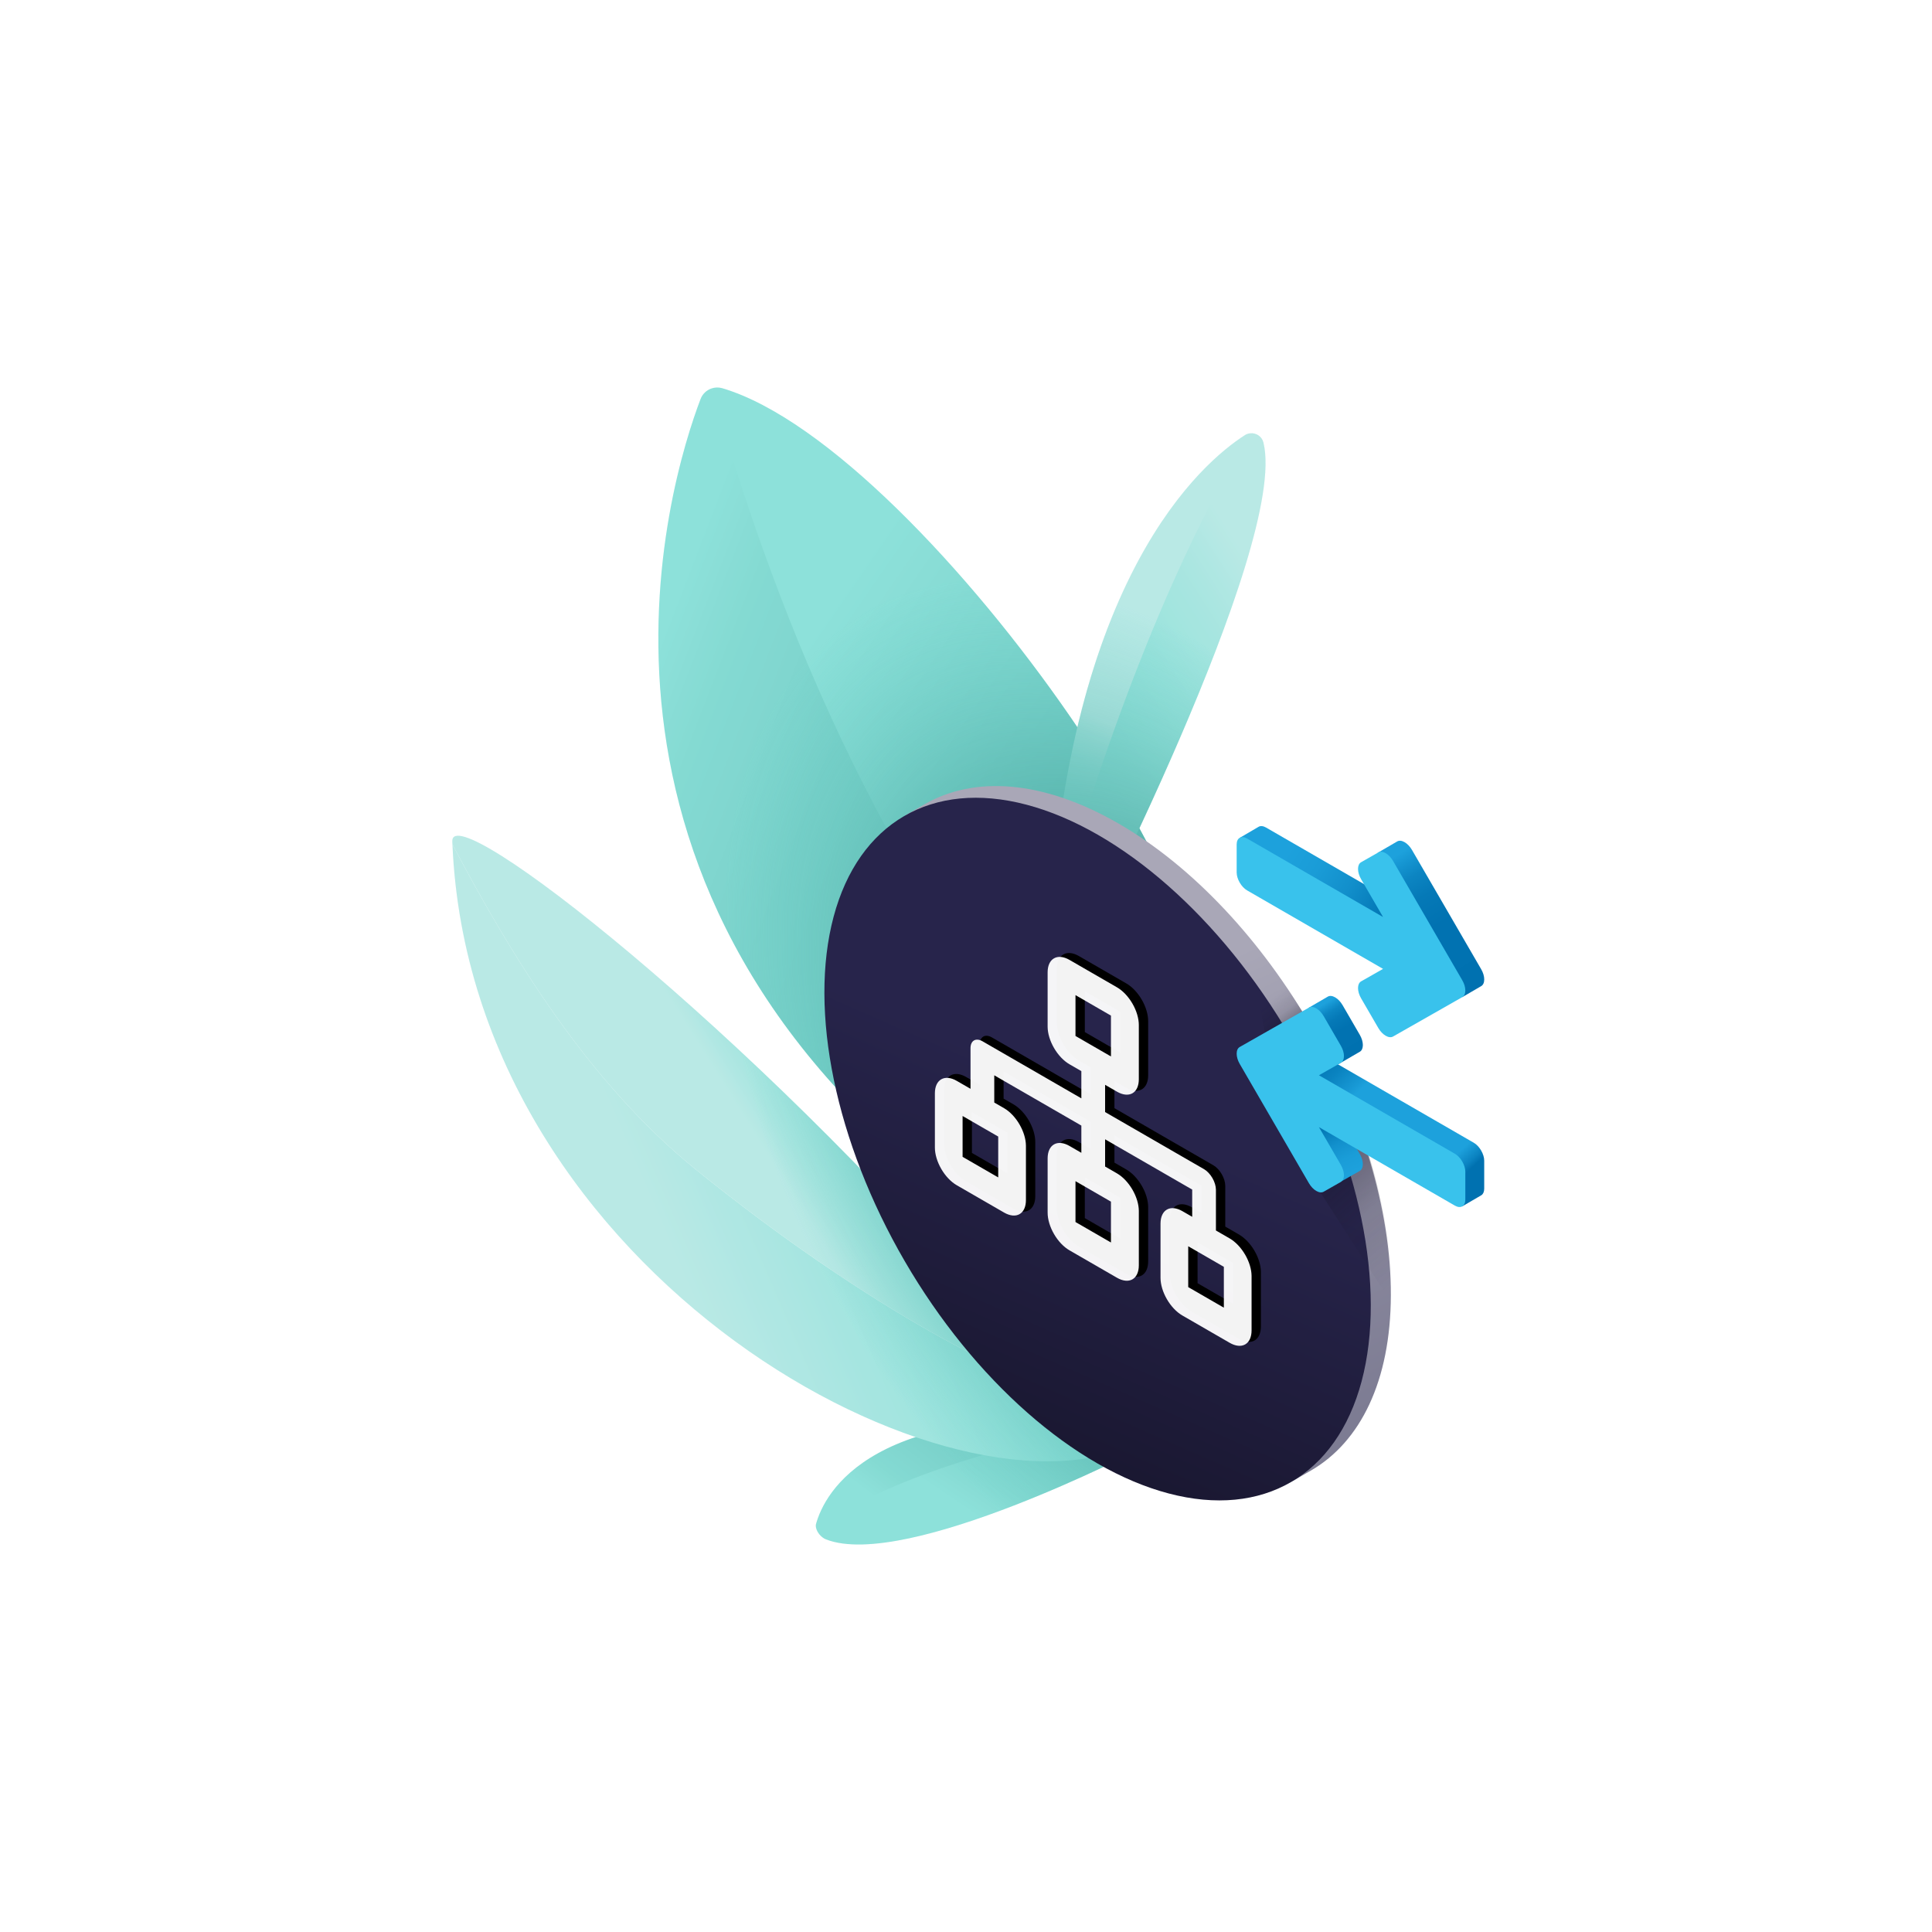 <?xml version="1.0" encoding="UTF-8"?><svg id="ARTWORK" xmlns="http://www.w3.org/2000/svg" xmlns:xlink="http://www.w3.org/1999/xlink" viewBox="0 0 2500 2500"><defs><style>.cls-1{fill:url(#linear-gradient-12);}.cls-1,.cls-2,.cls-3,.cls-4,.cls-5,.cls-6,.cls-7,.cls-8,.cls-9,.cls-10,.cls-11,.cls-12,.cls-13,.cls-14,.cls-15,.cls-16,.cls-17,.cls-18,.cls-19,.cls-20,.cls-21{stroke-width:0px;}.cls-2{fill:url(#linear-gradient);}.cls-3{fill:url(#Degradado_sin_nombre_13);}.cls-4{fill:url(#linear-gradient-6);}.cls-22{filter:url(#AI_DesenfoqueGaussiano_4);}.cls-5{fill:url(#Degradado_sin_nombre_966);}.cls-23{isolation:isolate;}.cls-7{fill:url(#linear-gradient-11);}.cls-8{fill:url(#linear-gradient-5);}.cls-9{fill:#39c2ec;}.cls-10{fill:url(#linear-gradient-13);}.cls-11{fill:url(#linear-gradient-14);}.cls-12{fill:url(#linear-gradient-2);}.cls-13{fill:url(#linear-gradient-7);}.cls-14{fill:url(#linear-gradient-3);}.cls-15{fill:url(#linear-gradient-9);}.cls-16{fill:url(#Degradado_sin_nombre_20);}.cls-17{fill:url(#linear-gradient-8);}.cls-18{fill:url(#Degradado_sin_nombre_2);}.cls-19{fill:url(#linear-gradient-10);}.cls-20{fill:url(#linear-gradient-4);}.cls-21{fill:rgba(255,255,255,.95);}</style><linearGradient id="linear-gradient" x1="1199.58" y1="1989.3" x2="1314.43" y2="1837.35" gradientUnits="userSpaceOnUse"><stop offset="0" stop-color="#91e2db"/><stop offset=".2" stop-color="#87dad3"/><stop offset=".59" stop-color="#7cd1ca"/><stop offset="1" stop-color="#79cfc8"/></linearGradient><linearGradient id="linear-gradient-2" x1="1248.72" y1="1952.37" x2="1377.7" y2="1761.54" gradientUnits="userSpaceOnUse"><stop offset="0" stop-color="#91e2db"/><stop offset=".2" stop-color="#87dad3"/><stop offset=".59" stop-color="#7cd1ca"/><stop offset="1" stop-color="#79cfc8"/></linearGradient><linearGradient id="linear-gradient-3" x1="843.45" y1="1559.87" x2="1182.69" y2="1413.22" gradientUnits="userSpaceOnUse"><stop offset="0" stop-color="#c2ebe8"/><stop offset="1" stop-color="#91e2db"/></linearGradient><linearGradient id="linear-gradient-4" x1="985.38" y1="1482.69" x2="1160.3" y2="1373.15" gradientUnits="userSpaceOnUse"><stop offset="0" stop-color="#c2ebe8"/><stop offset=".16" stop-color="#b2e8e3"/><stop offset=".43" stop-color="#9fe4de"/><stop offset=".7" stop-color="#94e2db"/><stop offset="1" stop-color="#91e2db"/></linearGradient><linearGradient id="linear-gradient-5" x1="815.16" y1="927.44" x2="1232.14" y2="1088.22" gradientUnits="userSpaceOnUse"><stop offset="0" stop-color="#91e2db"/><stop offset=".2" stop-color="#87dad3"/><stop offset=".59" stop-color="#7cd1ca"/><stop offset="1" stop-color="#79cfc8"/></linearGradient><linearGradient id="linear-gradient-6" x1="1023.57" y1="858.31" x2="1334" y2="1072.78" gradientUnits="userSpaceOnUse"><stop offset="0" stop-color="#91e2db"/><stop offset="1" stop-color="#79cfc8"/></linearGradient><linearGradient id="linear-gradient-7" x1="1443.47" y1="939.89" x2="1381.63" y2="1065.34" gradientUnits="userSpaceOnUse"><stop offset="0" stop-color="#c2ebe8"/><stop offset=".16" stop-color="#b2e8e3"/><stop offset=".43" stop-color="#9fe4de"/><stop offset=".7" stop-color="#94e2db"/><stop offset="1" stop-color="#91e2db"/></linearGradient><linearGradient id="linear-gradient-8" x1="1662.79" y1="797.75" x2="1323.55" y2="1015.07" gradientUnits="userSpaceOnUse"><stop offset="0" stop-color="#c2ebe8"/><stop offset=".16" stop-color="#b2e8e3"/><stop offset=".43" stop-color="#9fe4de"/><stop offset=".7" stop-color="#94e2db"/><stop offset="1" stop-color="#91e2db"/></linearGradient><radialGradient id="Degradado_sin_nombre_20" cx="1508.84" cy="1460.19" fx="1508.84" fy="1460.19" r="718.34" gradientTransform="translate(-981.74 193.57) rotate(-30.36) scale(1 1.61)" gradientUnits="userSpaceOnUse"><stop offset=".36" stop-color="#43a39b" stop-opacity=".6"/><stop offset=".45" stop-color="#4cb0a8" stop-opacity=".47"/><stop offset=".65" stop-color="#66d3ca" stop-opacity=".15"/><stop offset=".67" stop-color="#6ad8cf" stop-opacity=".1"/></radialGradient><linearGradient id="Degradado_sin_nombre_966" x1="-6720.13" y1="-6126.85" x2="-6979.42" y2="-5576.09" gradientTransform="translate(-5239.74 7415.42) rotate(-180) scale(1 -1)" gradientUnits="userSpaceOnUse"><stop offset="0" stop-color="#a9a7b7"/><stop offset=".59" stop-color="#8c8a9f"/><stop offset="1" stop-color="#7d7c93"/></linearGradient><linearGradient id="Degradado_sin_nombre_13" x1="-6263.85" y1="-5025.08" x2="-7054.52" y2="-6828.24" gradientTransform="translate(-7316.85 3266.36) rotate(-149.84) scale(1 -1)" gradientUnits="userSpaceOnUse"><stop offset=".21" stop-color="#141226"/><stop offset=".53" stop-color="#27244b"/><stop offset=".98" stop-color="#27244b"/><stop offset="1" stop-color="#27244b"/></linearGradient><linearGradient id="linear-gradient-9" x1="1626.88" y1="1306.73" x2="1654.27" y2="1342.95" gradientUnits="userSpaceOnUse"><stop offset="0" stop-color="#141226" stop-opacity="0"/><stop offset="0" stop-color="#141226" stop-opacity="0"/><stop offset=".52" stop-color="#141226" stop-opacity=".1"/><stop offset=".87" stop-color="#141226" stop-opacity=".3"/></linearGradient><linearGradient id="linear-gradient-10" x1="1845.8" y1="1622.54" x2="1729.18" y2="1490.03" gradientUnits="userSpaceOnUse"><stop offset="0" stop-color="#141226" stop-opacity="0"/><stop offset="0" stop-color="#141226" stop-opacity="0"/><stop offset=".52" stop-color="#141226" stop-opacity=".1"/><stop offset=".85" stop-color="#141226" stop-opacity=".3"/></linearGradient><filter id="AI_DesenfoqueGaussiano_4"><feGaussianBlur stdDeviation="4"/></filter><linearGradient id="linear-gradient-11" x1="1719.15" y1="1451.83" x2="1774.51" y2="1563.73" gradientUnits="userSpaceOnUse"><stop offset="0" stop-color="#0071b0"/><stop offset=".09" stop-color="#077ebb"/><stop offset=".25" stop-color="#1391cd"/><stop offset=".42" stop-color="#1a9dd8"/><stop offset=".58" stop-color="#1da1dc"/></linearGradient><linearGradient id="linear-gradient-12" x1="1697.32" y1="1342.42" x2="1876.21" y2="1537.21" gradientUnits="userSpaceOnUse"><stop offset="0" stop-color="#0071b0"/><stop offset=".1" stop-color="#0275b4"/><stop offset=".21" stop-color="#0a83c0"/><stop offset=".32" stop-color="#1899d5"/><stop offset=".35" stop-color="#1da1dc"/><stop offset=".88" stop-color="#1da1dc"/><stop offset=".9" stop-color="#1da1dc"/><stop offset=".97" stop-color="#0b83c1"/><stop offset="1" stop-color="#0071b0"/></linearGradient><linearGradient id="linear-gradient-13" x1="1742.83" y1="1382.98" x2="1660.4" y2="1243.91" gradientUnits="userSpaceOnUse"><stop offset="0" stop-color="#0071b0"/><stop offset=".29" stop-color="#0172b1"/><stop offset=".39" stop-color="#0579b7"/><stop offset=".46" stop-color="#0c85c2"/><stop offset=".51" stop-color="#1696d2"/><stop offset=".54" stop-color="#1da1dc"/><stop offset=".59" stop-color="#1da1dc"/><stop offset=".59" stop-color="#1da1dc"/></linearGradient><linearGradient id="Degradado_sin_nombre_2" x1="1797.33" y1="1192.64" x2="1663.48" y2="1105.18" gradientUnits="userSpaceOnUse"><stop offset="0" stop-color="#0071b0"/><stop offset=".1" stop-color="#0479b7"/><stop offset=".42" stop-color="#128fcb"/><stop offset=".72" stop-color="#1a9cd7"/><stop offset="1" stop-color="#1da1dc"/></linearGradient><linearGradient id="linear-gradient-14" x1="1906.56" y1="1313.69" x2="1690.56" y2="949.27" xlink:href="#linear-gradient-13"/></defs><g id="Plant2"><path class="cls-2" d="m1056.02,1977.15c108.84-11.79,256.46-87.39,405.92-114.22,4.43-.8-14.33-20.39-9.89-21.15-325.12-31.25-385.24,91.11-396.08,130.08-.44,1.6-.4,3.41.04,5.29Z"/><path class="cls-12" d="m1477.81,1873.73l-22.78-31.66c-1-.1-1.99-.2-2.98-.29-154.31,26.57-301.96,71.42-396.03,135.37,1.37,5.9,6.67,12.41,12.9,14.84,103.84,40.4,408.89-118.25,408.89-118.25Z"/><path class="cls-14" d="m1476.46,1864.2c-237.31,127.69-866.95-213.8-891.02-771.51,74.35,140.53,174.15,306.86,315.65,421.25,209.38,169.24,433.05,297.93,570.21,313.48,14.33,16.13,18.66,29.52,5.16,36.78Z"/><path class="cls-20" d="m1471.3,1827.42c-137.16-15.55-360.83-144.24-570.21-313.48-141.5-114.39-241.3-280.72-315.65-421.25-.07-1.29-.12-2.58-.17-3.87-2.25-59.17,388,245.94,698.67,610.97,0,0,142.56,77.19,187.36,127.63Z"/><path class="cls-8" d="m1433.1,1413.19c-70.03,61.89-177.11,149.61-177.11,149.61-555.81-407.13-389.88-940.2-349.47-1046.45,2.52-6.63,7.79-11.47,14.05-13.65,88,168.83,221.91,593.59,512.53,910.49Z"/><path class="cls-4" d="m1517.69,1338.26c-16.92,6.04-66.54,47.32-118.09,92.87-290.62-316.9-422.69-733.73-479.03-928.43,4.41-1.53,9.32-1.74,14.12-.33,267.21,79.1,741.36,779.32,583,835.88Z"/><path class="cls-13" d="m1617.78,560.66c-37.77,167.02-168.32,422.02-234.33,656.44-1.96,6.95-24.23-11.52-26.15-4.56,24.34-467.19,199.39-614.75,253.45-649.42,2.22-1.42,4.62-2.22,7.03-2.46Z"/><path class="cls-17" d="m1394.6,1235.48l-37.52-18.66c.07-1.43.14-2.86.22-4.28,66.65-241.5,156.29-481.86,260.48-651.88,7.57-.78,15.17,3.96,17.13,12.05,32.71,134.69-240.31,662.77-240.31,662.77Z"/><path class="cls-16" d="m1471.3,1827.42c14.33,16.13,18.66,29.52,5.16,36.78-1.32.71-2.67,1.39-4.02,2.08l5.37,7.46s-305.05,158.65-408.89,118.25c-6.24-2.42-11.53-8.94-12.9-14.84-.44-1.88-.49-3.69-.04-5.29,6.73-24.19,32.46-80.54,128.83-112.3-268.23-91.4-582.5-376.04-599.36-766.88-.07-1.29-.12-2.58-.17-3.87-2.25-59.17,388,245.94,698.67,610.97,0,0,142.56,77.19,187.36,127.63Zm163.61-1254.71c-1.96-8.09-9.56-12.83-17.13-12.05-2.41.24-4.81,1.04-7.03,2.46-41.77,26.79-155.75,120.96-216.66,377.85-132.59-195.88-322.98-398.2-459.41-438.58-4.8-1.42-9.71-1.21-14.12.33-6.26,2.18-11.53,7.01-14.05,13.65-40.42,106.25-206.35,639.32,349.47,1046.45,0,0,107.08-87.71,177.11-149.61-1.92-2.1-3.83-4.2-5.74-6.3,40.76-35.15,76.49-63.68,90.33-68.63,59.09-21.11,30.11-131.83-43.31-266.46,77.74-166.89,181.42-413.13,160.54-499.1Z"/></g><g id="Icon"><g id="Circle_Tick_upgrade_Calendar"><g class="cls-23"><path class="cls-5" d="m1195.87,1041.01c64.28-37.35,153.29-32.09,251.54,24.64,195.23,112.72,352.99,385.97,352.36,610.31-.32,111.45-39.66,189.86-103.12,226.74l-25.96,14.96c63.46-36.88-436.5-899.04-500.78-861.68l25.96-14.96Z"/><ellipse class="cls-3" cx="1420.3" cy="1486.82" rx="288.64" ry="498.32" transform="translate(-554.75 914.94) rotate(-30.16)"/></g></g><path class="cls-15" d="m1653.94,1424.85l-30.2-155.41,26.4-14.27s72.29,103.26,98.04,175.98v81.74l-94.24-88.03Z"/><path class="cls-19" d="m1800.66,1675.96c.29-102.31-32.36-214.78-86.49-317.57l-24.34,154.48c7.2,13.1,110.7,172.8,110.7,172.8.08-3.21.12-6.45.13-9.72Z"/></g><g id="OrgIcon-"><g id="OrgIcon" class="cls-22"><path class="cls-6" d="m1623.24,1618.43c-5.3-9.09-12.46-16.61-19.92-20.92l-17.83-10.3v-52.84c-.05-4.68-1.69-10.08-4.56-15.03s-6.75-9.06-10.8-11.46l-128.06-73.93v-35.23s15.37,8.87,15.37,8.87c7.46,4.31,14.62,5.07,19.92,2.1,5.3-2.97,8.3-9.42,8.35-17.94v-70.46c0-8.6-2.98-18.57-8.28-27.7-5.31-9.15-12.5-16.72-19.99-21.04l-61.47-35.49c-7.5-4.33-14.7-5.07-19.99-2.04-5.31,3.01-8.29,9.53-8.29,18.13v70.46c.05,8.58,3.06,18.5,8.36,27.59,5.3,9.09,12.45,16.6,19.92,20.91l15.36,8.87v35.23s-128.06-73.93-128.06-73.93c-4.06-2.28-7.93-2.64-10.8-1.01-2.87,1.63-4.5,5.14-4.56,9.76v52.84s-17.82-10.29-17.82-10.29c-7.47-4.31-14.62-5.06-19.92-2.08-5.3,2.97-8.31,9.41-8.36,17.94v70.46c0,8.6,2.98,18.57,8.29,27.7,5.3,9.14,12.49,16.7,19.99,21.03l61.47,35.49c7.46,4.25,14.6,4.93,19.86,1.89,5.26-3.04,8.21-9.53,8.21-18.09v-70.46c-.05-8.54-3.04-18.41-8.29-27.46-5.25-9.06-12.36-16.57-19.78-20.92l-12.91-7.45v-35.23s112.69,65.06,112.69,65.06v35.23s-15.36-8.87-15.36-8.87c-7.47-4.31-14.62-5.06-19.92-2.08-5.3,2.97-8.31,9.41-8.36,17.94v70.46c0,8.6,2.98,18.57,8.29,27.7,5.3,9.14,12.49,16.7,19.99,21.03l61.47,35.49c7.49,4.33,14.69,5.07,19.99,2.05,5.3-3.01,8.28-9.54,8.28-18.14v-70.46c-.05-8.59-3.05-18.5-8.35-27.58s-12.46-16.61-19.92-20.92l-15.37-8.87v-35.23s112.69,65.06,112.69,65.06v35.23s-12.91-7.45-12.91-7.45c-7.43-4.23-14.54-4.93-19.79-1.93-5.25,2.99-8.22,9.42-8.28,17.9v70.46c0,8.56,2.94,18.46,8.21,27.57,5.26,9.11,12.4,16.68,19.87,21.04l61.47,35.49c7.49,4.33,14.69,5.07,19.99,2.05,5.3-3.01,8.28-9.54,8.28-18.14v-70.46c-.05-8.59-3.05-18.5-8.35-27.58Zm-319.47-152.76v52.85s-46.1-26.62-46.1-26.62v-52.85s46.1,26.62,46.1,26.62Zm145.88,84.22v52.85s-45.89-26.5-45.89-26.5v-52.85s45.89,26.5,45.89,26.5Zm-45.89-214.39v-52.85s45.89,26.5,45.89,26.5v52.85s-45.89-26.5-45.89-26.5Zm191.98,351.58l-46.1-26.61v-52.85s46.1,26.61,46.1,26.61v52.85Z"/></g><path id="OrgIcon-2" class="cls-21" d="m1611.16,1623.47c-5.3-9.09-12.46-16.61-19.92-20.92l-17.83-10.3v-52.84c-.05-4.68-1.69-10.08-4.56-15.03-2.86-4.93-6.75-9.06-10.8-11.46l-128.06-73.93v-35.23s15.37,8.87,15.37,8.87c7.46,4.31,14.62,5.07,19.92,2.1s8.3-9.42,8.35-17.94v-70.46c0-8.6-2.98-18.57-8.28-27.7-5.31-9.15-12.5-16.72-19.99-21.04l-61.47-35.49c-7.5-4.33-14.7-5.07-19.99-2.04-5.31,3.01-8.29,9.53-8.29,18.13v70.46c.05,8.58,3.06,18.5,8.36,27.59s12.45,16.6,19.92,20.91l15.36,8.87v35.23s-128.06-73.93-128.06-73.93c-4.06-2.28-7.93-2.64-10.8-1.01-2.87,1.63-4.5,5.14-4.56,9.76v52.84s-17.82-10.29-17.82-10.29c-7.47-4.31-14.62-5.06-19.92-2.08-5.3,2.97-8.31,9.41-8.36,17.94v70.46c0,8.6,2.98,18.57,8.29,27.7,5.3,9.14,12.49,16.7,19.99,21.03l61.47,35.49c7.46,4.25,14.6,4.93,19.86,1.89,5.26-3.04,8.21-9.53,8.21-18.09v-70.46c-.05-8.54-3.04-18.41-8.29-27.46-5.25-9.06-12.36-16.57-19.78-20.92l-12.91-7.45v-35.23s112.69,65.06,112.69,65.06v35.23s-15.36-8.87-15.36-8.87c-7.47-4.31-14.62-5.06-19.92-2.08-5.3,2.97-8.31,9.41-8.36,17.94v70.46c0,8.6,2.98,18.57,8.29,27.7,5.3,9.14,12.49,16.7,19.99,21.03l61.47,35.49c7.49,4.33,14.69,5.07,19.99,2.05,5.3-3.01,8.28-9.54,8.28-18.14v-70.46c-.05-8.59-3.05-18.5-8.35-27.58-5.3-9.09-12.46-16.61-19.92-20.92l-15.37-8.87v-35.23s112.69,65.06,112.69,65.06v35.23s-12.91-7.45-12.91-7.45c-7.43-4.23-14.54-4.93-19.79-1.93-5.25,2.99-8.22,9.42-8.28,17.9v70.46c0,8.56,2.94,18.46,8.21,27.57,5.26,9.11,12.4,16.68,19.87,21.04l61.47,35.49c7.49,4.33,14.69,5.07,19.99,2.05,5.3-3.01,8.28-9.54,8.28-18.14v-70.46c-.05-8.59-3.05-18.5-8.35-27.58Zm-319.47-152.76v52.85s-46.1-26.62-46.1-26.62v-52.85s46.1,26.62,46.1,26.62Zm145.88,84.22v52.85s-45.89-26.5-45.89-26.5v-52.85s45.89,26.5,45.89,26.5Zm-45.89-214.39v-52.85s45.89,26.5,45.89,26.5v52.85s-45.89-26.5-45.89-26.5Zm191.98,351.58l-46.1-26.61v-52.85s46.1,26.61,46.1,26.61v52.85Z"/></g><g id="ArrowsBright"><path class="cls-7" d="m1737.29,1527.82l22.29-12.68c5.27-3,5.27-12.82,0-21.9l-28.42-48.99-44.09-19.4s48.94,103.7,50.22,102.97Z"/><path class="cls-1" d="m1907.07,1478.71l-175.62-101.39-41.62-10.77c-1.47,29.5-2.76,58.3-2.76,58.3l44.09,19.4,161.13,116.7,24.18-14.1c.11-.06.22-.12.32-.19l.25-.15h-.02c2.2-1.5,3.55-4.37,3.55-8.39v-36.13c0-8.54-6.06-18.98-13.51-23.29Z"/><path class="cls-10" d="m1759.58,1360.97c5.27-3,5.27-12.82,0-21.9l-22.29-38.42c-2.55-4.4-5.94-7.97-9.55-10.05-3.61-2.08-7-2.43-9.55-.98l-24.46,14.25c-.65.37-2.37,31.9-3.9,62.67l41.62,10.77,28.13-16.34Z"/><path class="cls-18" d="m1769.46,1146.58h0l-131.25-75.77c-3.72-2.15-7.1-2.36-9.55-.97l-23.79,13.93s118.57,83.01,203.38,143.87v-21.67l-38.79-59.37Z"/><path class="cls-11" d="m1916.63,1254.15l-89.53-154.32c-2.55-4.4-5.94-7.97-9.55-10.05-3.61-2.08-7-2.43-9.55-.98l-24.46,14.25c-5.27,3-14.08,43.53-14.08,43.53l38.79,59.37v21.67c45.99,33,82.06,59.48,83.92,62.68l24.46-14.25c2.55-1.45,3.96-4.53,3.96-8.67s-1.4-8.84-3.96-13.24Z"/><path class="cls-9" d="m1793.08,1340.27c-3.61-2.08-7-5.65-9.55-10.05l-22.29-38.42c-5.27-9.08-5.27-18.9,0-21.9l28.42-16.17-175.91-101.56c-7.45-4.3-13.51-14.75-13.51-23.29v-36.13c0-8.54,6.06-11.99,13.51-7.69l175.91,101.56-28.42-48.99c-5.27-9.08-5.27-18.9,0-21.9l22.29-12.68c2.55-1.45,5.94-1.1,9.55.98,3.61,2.08,7,5.65,9.55,10.05l89.53,154.32c2.55,4.4,3.96,9.1,3.96,13.24,0,4.14-1.4,7.21-3.96,8.67l-89.53,50.94c-2.55,1.45-5.94,1.1-9.55-.98Z"/><path class="cls-9" d="m1703.28,1541.09c-3.61-2.08-7-5.65-9.55-10.05l-89.53-154.32c-2.55-4.4-3.96-9.1-3.96-13.24,0-4.14,1.4-7.21,3.96-8.67l89.53-50.94c2.55-1.45,5.94-1.1,9.55.98,3.61,2.08,7,5.65,9.55,10.05l22.29,38.42c5.27,9.08,5.27,18.9,0,21.9l-28.42,16.17,175.91,101.56c7.45,4.3,13.51,14.75,13.51,23.29v36.13c0,8.54-6.06,11.99-13.51,7.69l-175.91-101.56,28.42,48.99c5.27,9.08,5.27,18.9,0,21.9l-22.29,12.68c-2.55,1.45-5.94,1.1-9.55-.98Z"/></g></svg>